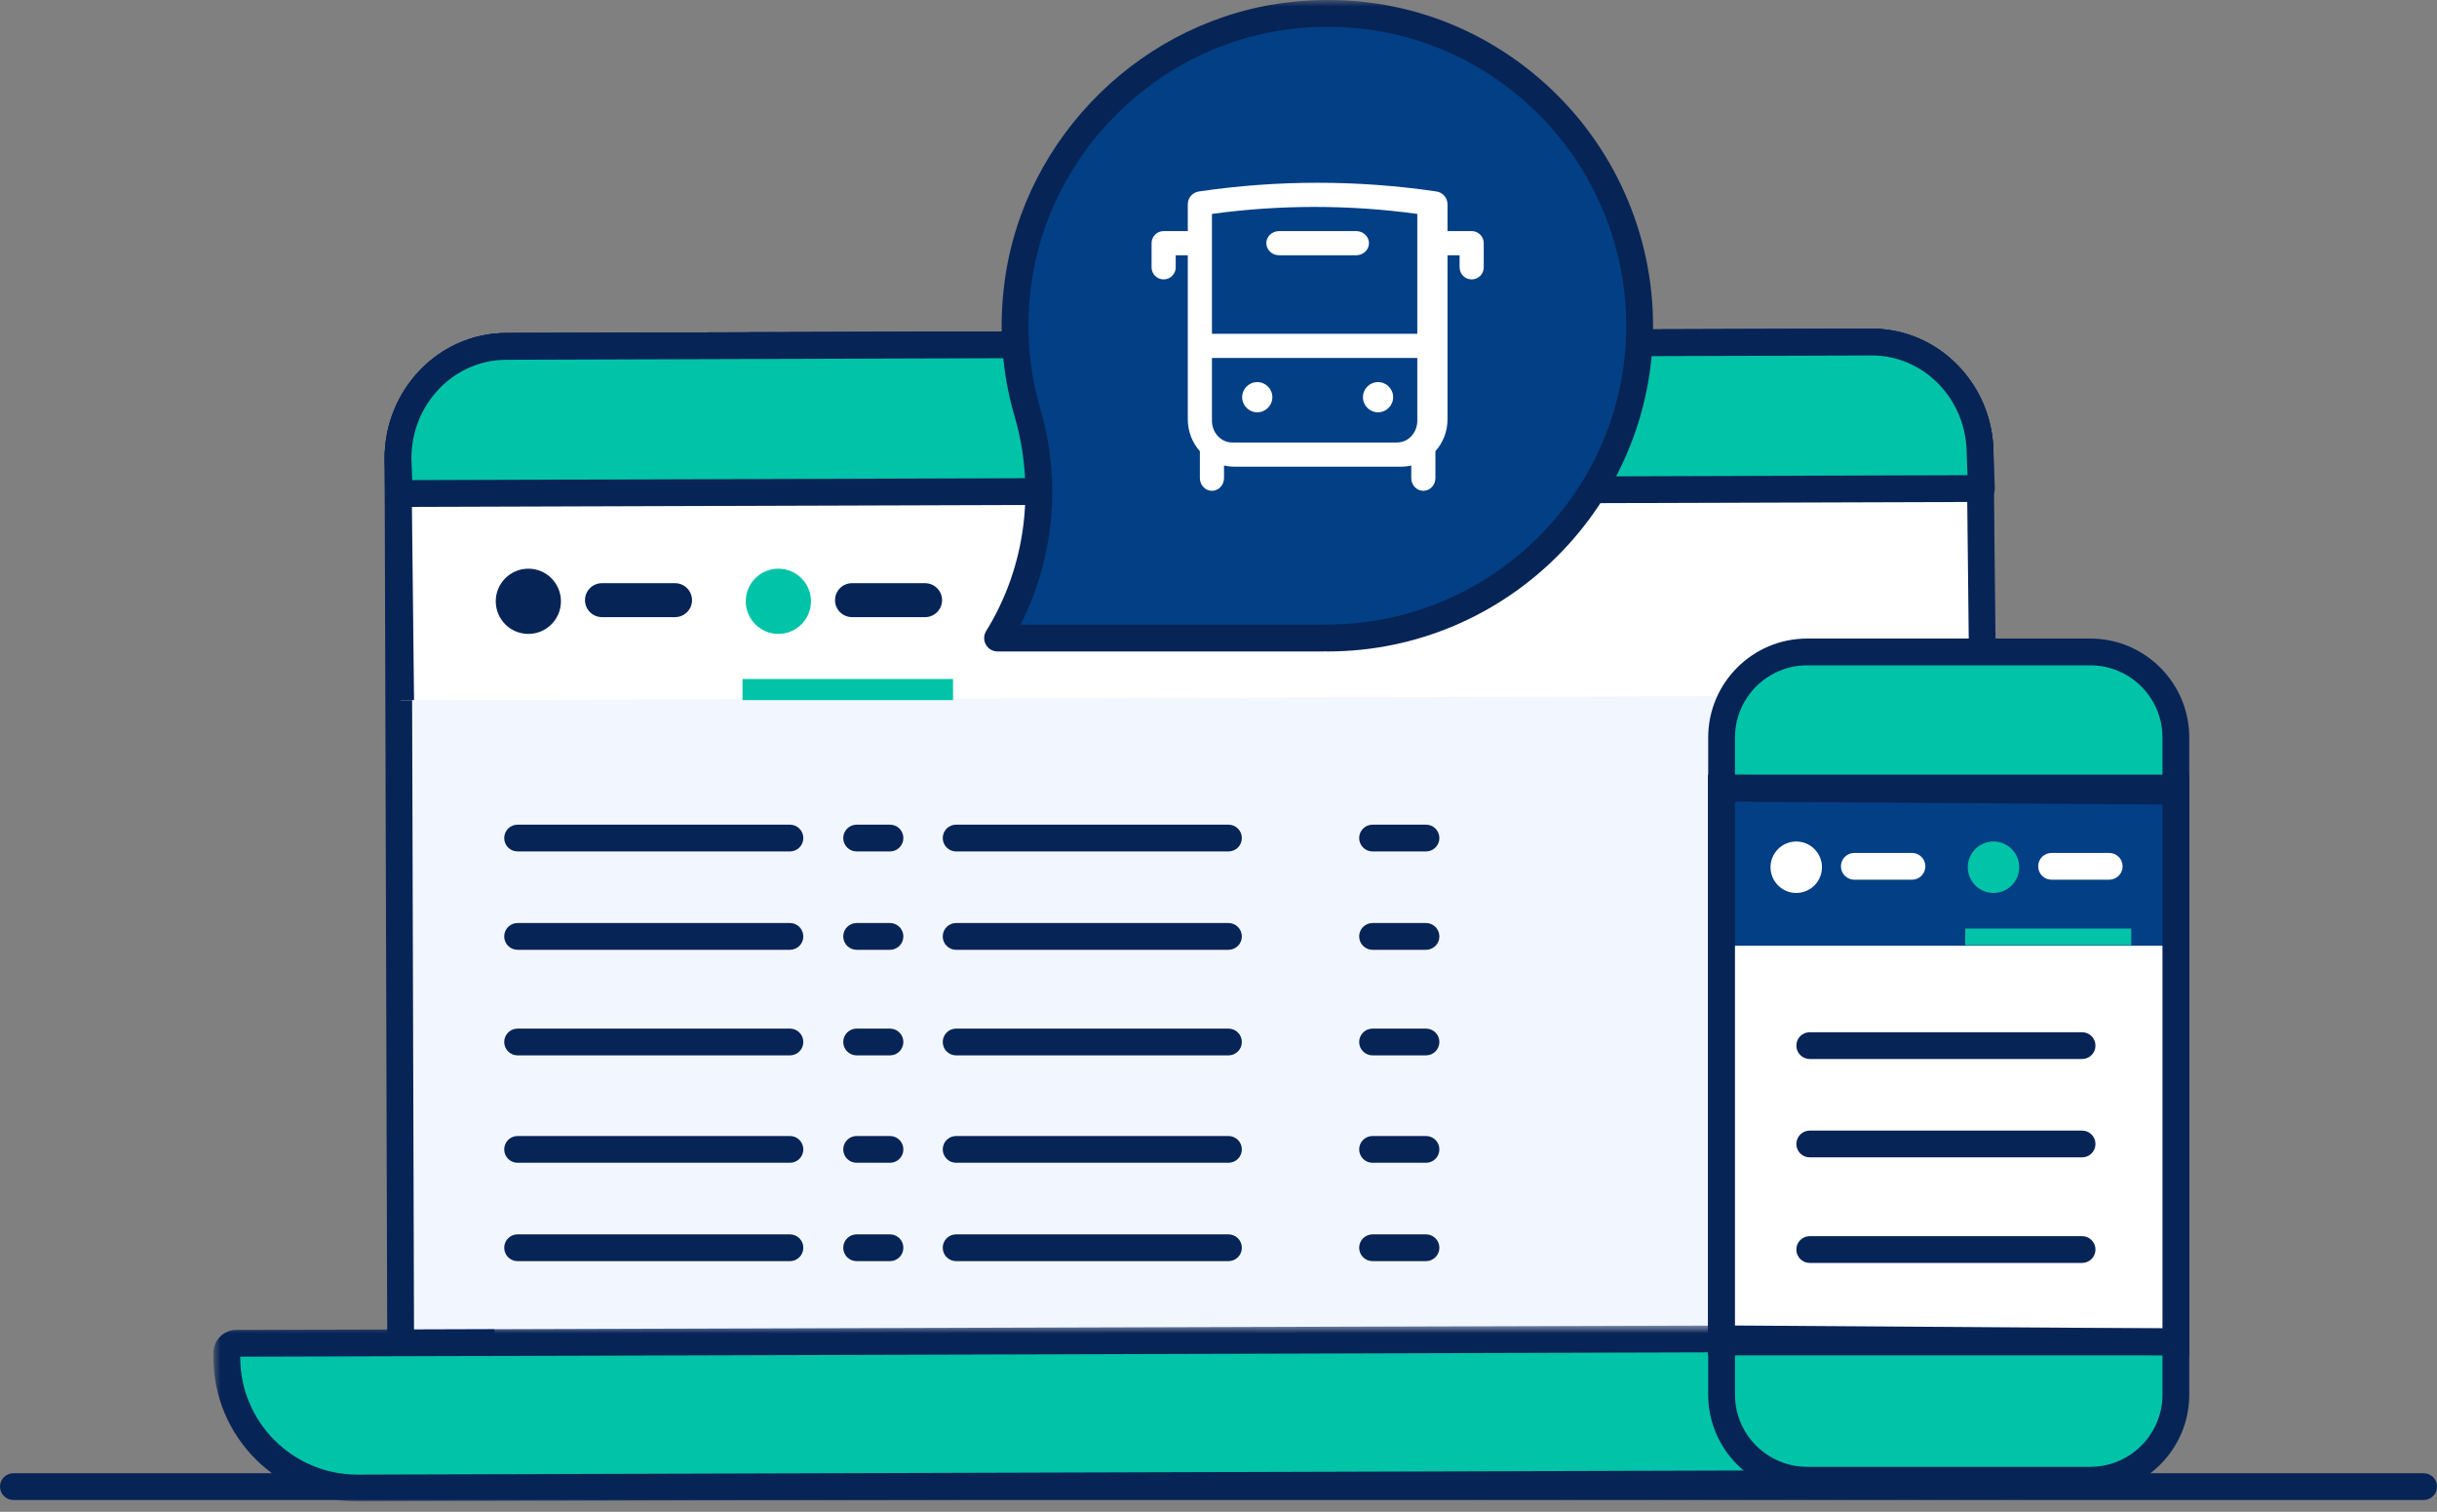 <?xml version="1.0" encoding="UTF-8"?>
<svg width="187px" height="116px" viewBox="0 0 187 116" version="1.1" xmlns="http://www.w3.org/2000/svg" xmlns:xlink="http://www.w3.org/1999/xlink">
    <rect x="0" y="0" width="187" height="116" fill="#808080" stroke="none"/>
    <!-- Generator: Sketch 49.3 (51167) - http://www.bohemiancoding.com/sketch -->
    <title>Page 1</title>
    <desc>Created with Sketch.</desc>
    <defs>
        <polygon id="path-1" points="0.965 0.788 150.912 0.788 150.912 14.385 0.965 14.385"></polygon>
        <polygon id="path-3" points="0 115.2 187 115.2 187 0 0 0"></polygon>
    </defs>
    <g id="WebApp" stroke="none" stroke-width="1" fill="none" fill-rule="evenodd">
        <g id="EU_dWeb_Homepage_Interrail-Link_Illu-Copy" transform="translate(-627, -3193)">
            <g id="Page-1" transform="translate(627, 3193)">
                <path d="M185.973,115.094 L1.027,115.094 C0.46,115.094 0,114.635 0,114.066 C0,113.498 0.46,113.039 1.027,113.039 L185.973,113.039 C186.54,113.039 187,113.498 187,114.066 C187,114.635 186.54,115.094 185.973,115.094" id="Fill-1" fill="#072456"></path>
                <path d="M144.952,102.685 L152.144,102.662 L151.941,34.807 C151.927,30.064 148.192,26.232 143.6,26.246 L38.831,26.579 C34.238,26.593 30.527,30.449 30.541,35.192 L30.744,103.048 L37.934,103.025" id="Fill-3" fill="#F2F7FF"></path>
                <path d="M29.719,104.078 L29.513,35.196 C29.498,29.895 33.676,25.568 38.827,25.551 L143.597,25.219 L143.628,25.219 C146.118,25.219 148.459,26.215 150.223,28.025 C151.986,29.835 152.961,32.242 152.968,34.803 L153.174,103.686 L144.956,103.713 L144.949,101.658 L151.113,101.637 L150.913,34.81 C150.907,32.784 150.14,30.885 148.752,29.459 C147.372,28.044 145.545,27.27 143.603,27.274 L38.834,27.606 C34.815,27.619 31.556,31.021 31.568,35.19 L31.768,102.017 L37.932,101.998 L37.938,104.053 L29.719,104.078 Z" id="Fill-5" fill="#072456"></path>
                <path d="M152.143,53.343 L151.941,34.807 C151.927,30.065 148.193,26.231 143.6,26.247 L38.83,26.579 C34.239,26.594 30.526,30.45 30.541,35.193 L30.743,53.728" id="Fill-7" fill="#FFFFFF"></path>
                <path d="M29.716,53.739 L29.514,35.204 C29.498,29.895 33.676,25.568 38.828,25.551 L143.597,25.219 L143.628,25.219 C146.118,25.219 148.459,26.215 150.223,28.026 C151.986,29.834 152.961,32.242 152.968,34.803 L153.171,53.333 L151.116,53.354 L150.914,34.818 C150.907,32.784 150.14,30.884 148.752,29.459 C147.372,28.043 145.545,27.27 143.603,27.274 L38.834,27.606 C34.815,27.619 31.556,31.022 31.568,35.189 L31.771,53.718 L29.716,53.739 Z" id="Fill-9" fill="#072456"></path>
                <path d="M152.042,37.485 L151.941,34.807 C151.927,30.064 148.192,26.232 143.6,26.246 L38.83,26.579 C34.239,26.593 30.526,30.449 30.542,35.193 L30.642,37.87 L152.042,37.485 Z" id="Fill-11" fill="#01C3A7"></path>
                <path d="M143.627,27.274 L143.603,27.274 L38.834,27.606 C34.815,27.619 31.556,31.021 31.569,35.19 L31.631,36.84 L150.975,36.46 L150.914,34.845 C150.908,32.784 150.14,30.885 148.751,29.459 C147.377,28.05 145.559,27.274 143.627,27.274 Z M30.642,38.898 C30.09,38.898 29.636,38.461 29.615,37.909 L29.514,35.232 C29.497,29.895 33.676,25.568 38.827,25.551 L143.596,25.219 L143.627,25.219 C146.117,25.219 148.459,26.215 150.223,28.025 C151.986,29.835 152.96,32.242 152.969,34.803 L153.069,37.445 C153.08,37.724 152.977,37.996 152.784,38.196 C152.591,38.396 152.324,38.512 152.045,38.513 L30.646,38.898 L30.642,38.898 Z" id="Fill-13" fill="#072456"></path>
                <path d="M155.311,113.792 L27.451,114.173 C21.922,114.189 17.426,109.722 17.406,104.193 L17.405,103.801 C17.403,103.401 17.728,103.073 18.129,103.072 L165.292,102.635 L165.296,103.743 C165.315,109.276 160.844,113.776 155.311,113.792" id="Fill-15" fill="#01C3A7"></path>
                <g id="Group-19" transform="translate(15.412, 100.816)">
                    <mask id="mask-2" fill="white">
                        <use xlink:href="#path-1"></use>
                    </mask>
                    <g id="Clip-18"></g>
                    <path d="M3.021,3.283 L3.021,3.374 C3.039,8.317 7.067,12.33 12.008,12.33 L12.035,12.33 L139.896,11.95 C142.297,11.943 144.552,11 146.245,9.297 C147.938,7.593 148.865,5.332 148.857,2.931 L148.857,2.849 L3.021,3.283 Z M12.008,14.385 C5.938,14.385 0.988,9.455 0.966,3.382 L0.965,2.99 C0.963,2.522 1.145,2.08 1.476,1.747 C1.806,1.414 2.246,1.23 2.715,1.229 L150.904,0.788 L150.911,2.922 C150.922,5.873 149.782,8.653 147.703,10.746 C145.623,12.839 142.853,13.996 139.902,14.005 L12.041,14.385 L12.008,14.385 Z" id="Fill-17" fill="#072456" mask="url(#mask-2)"></path>
                </g>
                <path d="M160.398,50.024 L138.668,50.024 C135.043,50.024 132.104,52.963 132.104,56.588 L132.104,107.01 C132.104,110.636 135.043,113.575 138.668,113.575 L160.398,113.575 C164.024,113.575 166.963,110.636 166.963,107.01 L166.963,56.588 C166.963,52.963 164.024,50.024 160.398,50.024" id="Fill-20" fill="#01C3A7"></path>
                <path d="M138.668,51.051 C135.614,51.051 133.131,53.535 133.131,56.588 L133.131,107.01 C133.131,110.063 135.614,112.548 138.668,112.548 L160.398,112.548 C163.452,112.548 165.935,110.063 165.935,107.01 L165.935,56.588 C165.935,53.535 163.452,51.051 160.398,51.051 L138.668,51.051 Z M160.398,114.603 L138.668,114.603 C134.482,114.603 131.076,111.196 131.076,107.01 L131.076,56.588 C131.076,52.402 134.482,48.996 138.668,48.996 L160.398,48.996 C164.584,48.996 167.99,52.402 167.99,56.588 L167.99,107.01 C167.99,111.196 164.584,114.603 160.398,114.603 Z" id="Fill-22" fill="#072456"></path>
                <mask id="mask-4" fill="white">
                    <use xlink:href="#path-3"></use>
                </mask>
                <g id="Clip-25"></g>
                <polygon id="Fill-24" fill="#FFFFFF" mask="url(#mask-4)" points="132.104 102.959 166.963 102.959 166.963 60.475 132.104 60.475"></polygon>
                <path d="M133.131,101.931 L165.935,101.931 L165.935,61.502 L133.131,61.502 L133.131,101.931 Z M131.077,103.986 L167.991,103.986 L167.991,59.448 L131.077,59.448 L131.077,103.986 Z" id="Fill-26" fill="#072456" mask="url(#mask-4)"></path>
                <polyline id="Fill-27" fill="#033F85" mask="url(#mask-4)" points="132.363 103.939 132.363 60.592 166.702 60.592 166.702 103.939"></polyline>
                <polyline id="Fill-28" fill="#FFFFFF" mask="url(#mask-4)" points="132.363 103.939 132.363 72.568 166.702 72.568 166.702 103.939"></polyline>
                <polygon id="Fill-29" fill="#072456" mask="url(#mask-4)" points="166.696 103.986 131.819 103.752 131.834 101.697 166.71 101.931"></polygon>
                <polygon id="Fill-30" fill="#072456" mask="url(#mask-4)" points="166.76 61.737 131.884 61.502 131.898 59.447 166.775 59.682"></polygon>
                <path d="M133.131,101.931 L165.935,101.931 L165.935,61.502 L133.131,61.502 L133.131,101.931 Z M131.077,103.986 L167.991,103.986 L167.991,59.448 L131.077,59.448 L131.077,103.986 Z" id="Fill-31" fill="#072456" mask="url(#mask-4)"></path>
                <path d="M159.766,81.257 L138.869,81.257 C138.301,81.257 137.841,80.797 137.841,80.229 C137.841,79.661 138.301,79.202 138.869,79.202 L159.766,79.202 C160.333,79.202 160.793,79.661 160.793,80.229 C160.793,80.797 160.333,81.257 159.766,81.257" id="Fill-32" fill="#072456" mask="url(#mask-4)"></path>
                <path d="M159.766,88.804 L138.869,88.804 C138.301,88.804 137.841,88.345 137.841,87.777 C137.841,87.208 138.301,86.749 138.869,86.749 L159.766,86.749 C160.333,86.749 160.793,87.208 160.793,87.777 C160.793,88.345 160.333,88.804 159.766,88.804" id="Fill-33" fill="#072456" mask="url(#mask-4)"></path>
                <path d="M159.766,96.904 L138.869,96.904 C138.301,96.904 137.841,96.445 137.841,95.877 C137.841,95.309 138.301,94.849 138.869,94.849 L159.766,94.849 C160.333,94.849 160.793,95.309 160.793,95.877 C160.793,96.445 160.333,96.904 159.766,96.904" id="Fill-34" fill="#072456" mask="url(#mask-4)"></path>
                <path d="M146.712,67.5 L142.289,67.5 C141.722,67.5 141.262,67.041 141.262,66.473 C141.262,65.904 141.722,65.445 142.289,65.445 L146.712,65.445 C147.28,65.445 147.74,65.904 147.74,66.473 C147.74,67.041 147.28,67.5 146.712,67.5" id="Fill-35" fill="#FFFFFF" mask="url(#mask-4)"></path>
                <path d="M139.806,66.542 C139.806,67.632 138.922,68.516 137.833,68.516 C136.743,68.516 135.859,67.632 135.859,66.542 C135.859,65.452 136.743,64.568 137.833,64.568 C138.922,64.568 139.806,65.452 139.806,66.542" id="Fill-36" fill="#FFFFFF" mask="url(#mask-4)"></path>
                <path d="M161.847,67.5 L157.424,67.5 C156.857,67.5 156.397,67.041 156.397,66.473 C156.397,65.904 156.857,65.445 157.424,65.445 L161.847,65.445 C162.415,65.445 162.875,65.904 162.875,66.473 C162.875,67.041 162.415,67.5 161.847,67.5" id="Fill-37" fill="#FFFFFF" mask="url(#mask-4)"></path>
                <path d="M154.941,66.542 C154.941,67.632 154.057,68.516 152.968,68.516 C151.878,68.516 150.994,67.632 150.994,66.542 C150.994,65.452 151.878,64.568 152.968,64.568 C154.057,64.568 154.941,65.452 154.941,66.542" id="Fill-38" fill="#01C3A7" mask="url(#mask-4)"></path>
                <polygon id="Fill-39" fill="#01C3A7" mask="url(#mask-4)" points="150.798 72.524 163.54 72.524 163.54 71.247 150.798 71.247"></polygon>
                <path d="M76.545,48.958 C79.749,43.784 80.544,37.501 78.838,31.659 C77.94,28.585 77.646,25.253 78.1,21.792 C79.518,10.976 88.355,2.338 99.201,1.173 C113.625,-0.377 125.818,10.884 125.818,24.995 C125.818,38.229 115.089,48.958 101.853,48.958 C101.742,48.958 101.634,48.943 101.523,48.941 L101.523,48.958 L76.545,48.958 Z" id="Fill-40" fill="#023F85" mask="url(#mask-4)"></path>
                <path d="M78.303,47.931 L101.343,47.931 C101.409,47.919 101.475,47.916 101.542,47.913 C101.612,47.914 101.682,47.92 101.752,47.925 L101.763,47.925 C114.507,47.925 124.79,37.638 124.79,24.995 C124.79,18.495 122.014,12.272 117.176,7.925 C112.271,3.518 105.924,1.486 99.311,2.194 C88.964,3.306 80.471,11.605 79.118,21.925 C78.697,25.143 78.934,28.321 79.825,31.371 C81.45,36.936 80.887,42.874 78.303,47.931 Z M101.523,48.941 L101.533,48.941 L101.523,48.941 Z M101.853,49.986 C101.785,49.986 101.717,49.983 101.649,49.978 C101.608,49.983 101.566,49.986 101.523,49.986 L76.545,49.986 C76.172,49.986 75.829,49.784 75.648,49.458 C75.466,49.133 75.476,48.734 75.672,48.418 C78.689,43.543 79.485,37.539 77.853,31.946 C76.881,28.622 76.622,25.16 77.08,21.658 C78.556,10.407 87.812,1.363 99.091,0.151 C106.296,-0.625 113.205,1.595 118.548,6.396 C123.821,11.134 126.845,17.911 126.845,24.995 C126.845,38.775 115.634,49.986 101.853,49.986 Z" id="Fill-41" fill="#072456" mask="url(#mask-4)"></path>
                <path d="M92.071,34.62 C91.494,33.974 91.144,33.115 91.144,32.176 L91.144,19.586 L90.217,19.586 L90.217,20.513 C90.217,21.025 89.802,21.439 89.289,21.439 C88.778,21.439 88.364,21.025 88.364,20.513 L88.364,18.659 C88.364,18.147 88.778,17.731 89.289,17.731 L91.144,17.731 L91.144,15.671 C91.144,15.18 91.506,14.763 91.995,14.691 C98.04,13.801 104.176,13.801 110.222,14.691 C110.71,14.763 111.073,15.18 111.073,15.671 L111.073,17.731 L112.926,17.731 C113.438,17.731 113.853,18.147 113.853,18.659 L113.853,20.513 C113.853,21.025 113.438,21.439 112.926,21.439 C112.414,21.439 112,21.025 112,20.513 L112,19.586 L111.073,19.586 L111.073,32.176 C111.073,33.115 110.721,33.974 110.145,34.62 L110.145,36.679 C110.145,37.22 109.73,37.66 109.218,37.66 C108.706,37.66 108.291,37.22 108.291,36.679 L108.291,35.719 C108.042,35.777 107.782,35.807 107.514,35.807 L94.702,35.807 C94.435,35.807 94.175,35.777 93.924,35.719 L93.924,36.679 C93.924,37.22 93.509,37.66 92.997,37.66 C92.486,37.66 92.071,37.22 92.071,36.679 L92.071,34.62 Z M108.755,25.61 L108.755,16.413 C103.524,15.699 98.229,15.699 92.998,16.413 L92.998,19.364 L92.998,25.61 L108.755,25.61 Z M108.755,27.465 L92.998,27.465 L92.998,32.279 C92.998,33.211 93.699,33.952 94.545,33.952 L107.208,33.952 C108.054,33.952 108.755,33.211 108.755,32.279 L108.755,27.465 Z" id="Combined-Shape" fill="#FFFFFF" mask="url(#mask-4)"></path>
                <path d="M97.632,30.477 C97.632,31.116 97.113,31.636 96.474,31.636 C95.834,31.636 95.315,31.116 95.315,30.477 C95.315,29.837 95.834,29.318 96.474,29.318 C97.113,29.318 97.632,29.837 97.632,30.477" id="Fill-45" fill="#FFFFFF" mask="url(#mask-4)"></path>
                <path d="M106.901,30.477 C106.901,31.116 106.382,31.636 105.742,31.636 C105.103,31.636 104.584,31.116 104.584,30.477 C104.584,29.837 105.103,29.318 105.742,29.318 C106.382,29.318 106.901,29.837 106.901,30.477" id="Fill-46" fill="#FFFFFF" mask="url(#mask-4)"></path>
                <path d="M98.154,19.586 C97.609,19.586 97.169,19.171 97.169,18.659 C97.169,18.148 97.609,17.732 98.154,17.732 L104.063,17.732 C104.606,17.732 105.047,18.148 105.047,18.659 C105.047,19.171 104.606,19.586 104.063,19.586 L98.154,19.586 Z" id="Fill-47" fill="#FFFFFF" mask="url(#mask-4)"></path>
                <path d="M51.799,47.352 L46.192,47.352 C45.473,47.352 44.889,46.769 44.889,46.049 C44.889,45.33 45.473,44.747 46.192,44.747 L51.799,44.747 C52.518,44.747 53.102,45.33 53.102,46.049 C53.102,46.769 52.518,47.352 51.799,47.352" id="Fill-48" fill="#072456" mask="url(#mask-4)"></path>
                <path d="M43.043,46.137 C43.043,47.519 41.924,48.639 40.542,48.639 C39.161,48.639 38.041,47.519 38.041,46.137 C38.041,44.755 39.161,43.635 40.542,43.635 C41.924,43.635 43.043,44.755 43.043,46.137" id="Fill-49" fill="#072456" mask="url(#mask-4)"></path>
                <path d="M70.985,47.352 L65.378,47.352 C64.659,47.352 64.075,46.769 64.075,46.049 C64.075,45.33 64.659,44.747 65.378,44.747 L70.985,44.747 C71.704,44.747 72.288,45.33 72.288,46.049 C72.288,46.769 71.704,47.352 70.985,47.352" id="Fill-50" fill="#072456" mask="url(#mask-4)"></path>
                <path d="M62.229,46.137 C62.229,47.519 61.109,48.639 59.727,48.639 C58.346,48.639 57.227,47.519 57.227,46.137 C57.227,44.755 58.346,43.635 59.727,43.635 C61.109,43.635 62.229,44.755 62.229,46.137" id="Fill-51" fill="#01C3A7" mask="url(#mask-4)"></path>
                <polygon id="Fill-52" fill="#01C3A7" mask="url(#mask-4)" points="56.977 53.72 73.13 53.72 73.13 52.1 56.977 52.1"></polygon>
                <path d="M60.614,65.331 L39.718,65.331 C39.149,65.331 38.69,64.871 38.69,64.303 C38.69,63.735 39.149,63.276 39.718,63.276 L60.614,63.276 C61.182,63.276 61.642,63.735 61.642,64.303 C61.642,64.871 61.182,65.331 60.614,65.331" id="Fill-53" fill="#072456" mask="url(#mask-4)"></path>
                <path d="M60.614,72.878 L39.718,72.878 C39.149,72.878 38.69,72.419 38.69,71.851 C38.69,71.283 39.149,70.823 39.718,70.823 L60.614,70.823 C61.182,70.823 61.642,71.283 61.642,71.851 C61.642,72.419 61.182,72.878 60.614,72.878" id="Fill-54" fill="#072456" mask="url(#mask-4)"></path>
                <path d="M60.614,80.979 L39.718,80.979 C39.149,80.979 38.69,80.519 38.69,79.951 C38.69,79.383 39.149,78.924 39.718,78.924 L60.614,78.924 C61.182,78.924 61.642,79.383 61.642,79.951 C61.642,80.519 61.182,80.979 60.614,80.979" id="Fill-55" fill="#072456" mask="url(#mask-4)"></path>
                <path d="M94.264,65.331 L73.367,65.331 C72.799,65.331 72.34,64.871 72.34,64.303 C72.34,63.735 72.799,63.276 73.367,63.276 L94.264,63.276 C94.831,63.276 95.292,63.735 95.292,64.303 C95.292,64.871 94.831,65.331 94.264,65.331" id="Fill-56" fill="#072456" mask="url(#mask-4)"></path>
                <path d="M94.264,72.878 L73.367,72.878 C72.799,72.878 72.34,72.419 72.34,71.851 C72.34,71.283 72.799,70.823 73.367,70.823 L94.264,70.823 C94.831,70.823 95.292,71.283 95.292,71.851 C95.292,72.419 94.831,72.878 94.264,72.878" id="Fill-57" fill="#072456" mask="url(#mask-4)"></path>
                <path d="M94.264,80.979 L73.367,80.979 C72.799,80.979 72.34,80.519 72.34,79.951 C72.34,79.383 72.799,78.924 73.367,78.924 L94.264,78.924 C94.831,78.924 95.292,79.383 95.292,79.951 C95.292,80.519 94.831,80.979 94.264,80.979" id="Fill-58" fill="#072456" mask="url(#mask-4)"></path>
                <path d="M109.421,65.331 L105.322,65.331 C104.755,65.331 104.294,64.871 104.294,64.303 C104.294,63.735 104.755,63.276 105.322,63.276 L109.421,63.276 C109.988,63.276 110.449,63.735 110.449,64.303 C110.449,64.871 109.988,65.331 109.421,65.331" id="Fill-59" fill="#072456" mask="url(#mask-4)"></path>
                <path d="M109.421,72.878 L105.322,72.878 C104.755,72.878 104.294,72.419 104.294,71.851 C104.294,71.283 104.755,70.823 105.322,70.823 L109.421,70.823 C109.988,70.823 110.449,71.283 110.449,71.851 C110.449,72.419 109.988,72.878 109.421,72.878" id="Fill-60" fill="#072456" mask="url(#mask-4)"></path>
                <path d="M109.421,80.979 L105.322,80.979 C104.755,80.979 104.294,80.519 104.294,79.951 C104.294,79.383 104.755,78.924 105.322,78.924 L109.421,78.924 C109.988,78.924 110.449,79.383 110.449,79.951 C110.449,80.519 109.988,80.979 109.421,80.979" id="Fill-61" fill="#072456" mask="url(#mask-4)"></path>
                <path d="M60.614,89.219 L39.718,89.219 C39.149,89.219 38.69,88.76 38.69,88.192 C38.69,87.624 39.149,87.165 39.718,87.165 L60.614,87.165 C61.182,87.165 61.642,87.624 61.642,88.192 C61.642,88.76 61.182,89.219 60.614,89.219" id="Fill-62" fill="#072456" mask="url(#mask-4)"></path>
                <path d="M60.614,96.767 L39.718,96.767 C39.149,96.767 38.69,96.308 38.69,95.739 C38.69,95.171 39.149,94.712 39.718,94.712 L60.614,94.712 C61.182,94.712 61.642,95.171 61.642,95.739 C61.642,96.308 61.182,96.767 60.614,96.767" id="Fill-63" fill="#072456" mask="url(#mask-4)"></path>
                <path d="M94.264,89.219 L73.367,89.219 C72.799,89.219 72.34,88.76 72.34,88.192 C72.34,87.624 72.799,87.165 73.367,87.165 L94.264,87.165 C94.831,87.165 95.292,87.624 95.292,88.192 C95.292,88.76 94.831,89.219 94.264,89.219" id="Fill-64" fill="#072456" mask="url(#mask-4)"></path>
                <path d="M94.264,96.767 L73.367,96.767 C72.799,96.767 72.34,96.308 72.34,95.739 C72.34,95.171 72.799,94.712 73.367,94.712 L94.264,94.712 C94.831,94.712 95.292,95.171 95.292,95.739 C95.292,96.308 94.831,96.767 94.264,96.767" id="Fill-65" fill="#072456" mask="url(#mask-4)"></path>
                <path d="M109.421,89.219 L105.322,89.219 C104.755,89.219 104.294,88.76 104.294,88.192 C104.294,87.624 104.755,87.165 105.322,87.165 L109.421,87.165 C109.988,87.165 110.449,87.624 110.449,88.192 C110.449,88.76 109.988,89.219 109.421,89.219" id="Fill-66" fill="#072456" mask="url(#mask-4)"></path>
                <path d="M109.421,96.767 L105.322,96.767 C104.755,96.767 104.294,96.308 104.294,95.739 C104.294,95.171 104.755,94.712 105.322,94.712 L109.421,94.712 C109.988,94.712 110.449,95.171 110.449,95.739 C110.449,96.308 109.988,96.767 109.421,96.767" id="Fill-67" fill="#072456" mask="url(#mask-4)"></path>
                <path d="M68.291,65.331 L65.733,65.331 C65.166,65.331 64.705,64.871 64.705,64.303 C64.705,63.735 65.166,63.276 65.733,63.276 L68.291,63.276 C68.858,63.276 69.319,63.735 69.319,64.303 C69.319,64.871 68.858,65.331 68.291,65.331" id="Fill-68" fill="#072456" mask="url(#mask-4)"></path>
                <path d="M68.291,72.878 L65.733,72.878 C65.166,72.878 64.705,72.419 64.705,71.851 C64.705,71.283 65.166,70.823 65.733,70.823 L68.291,70.823 C68.858,70.823 69.319,71.283 69.319,71.851 C69.319,72.419 68.858,72.878 68.291,72.878" id="Fill-69" fill="#072456" mask="url(#mask-4)"></path>
                <path d="M68.291,80.979 L65.733,80.979 C65.166,80.979 64.705,80.519 64.705,79.951 C64.705,79.383 65.166,78.924 65.733,78.924 L68.291,78.924 C68.858,78.924 69.319,79.383 69.319,79.951 C69.319,80.519 68.858,80.979 68.291,80.979" id="Fill-70" fill="#072456" mask="url(#mask-4)"></path>
                <path d="M68.291,89.219 L65.733,89.219 C65.166,89.219 64.705,88.76 64.705,88.192 C64.705,87.624 65.166,87.165 65.733,87.165 L68.291,87.165 C68.858,87.165 69.319,87.624 69.319,88.192 C69.319,88.76 68.858,89.219 68.291,89.219" id="Fill-71" fill="#072456" mask="url(#mask-4)"></path>
                <path d="M68.291,96.767 L65.733,96.767 C65.166,96.767 64.705,96.308 64.705,95.739 C64.705,95.171 65.166,94.712 65.733,94.712 L68.291,94.712 C68.858,94.712 69.319,95.171 69.319,95.739 C69.319,96.308 68.858,96.767 68.291,96.767" id="Fill-72" fill="#072456" mask="url(#mask-4)"></path>
            </g>
        </g>
    </g>
</svg>